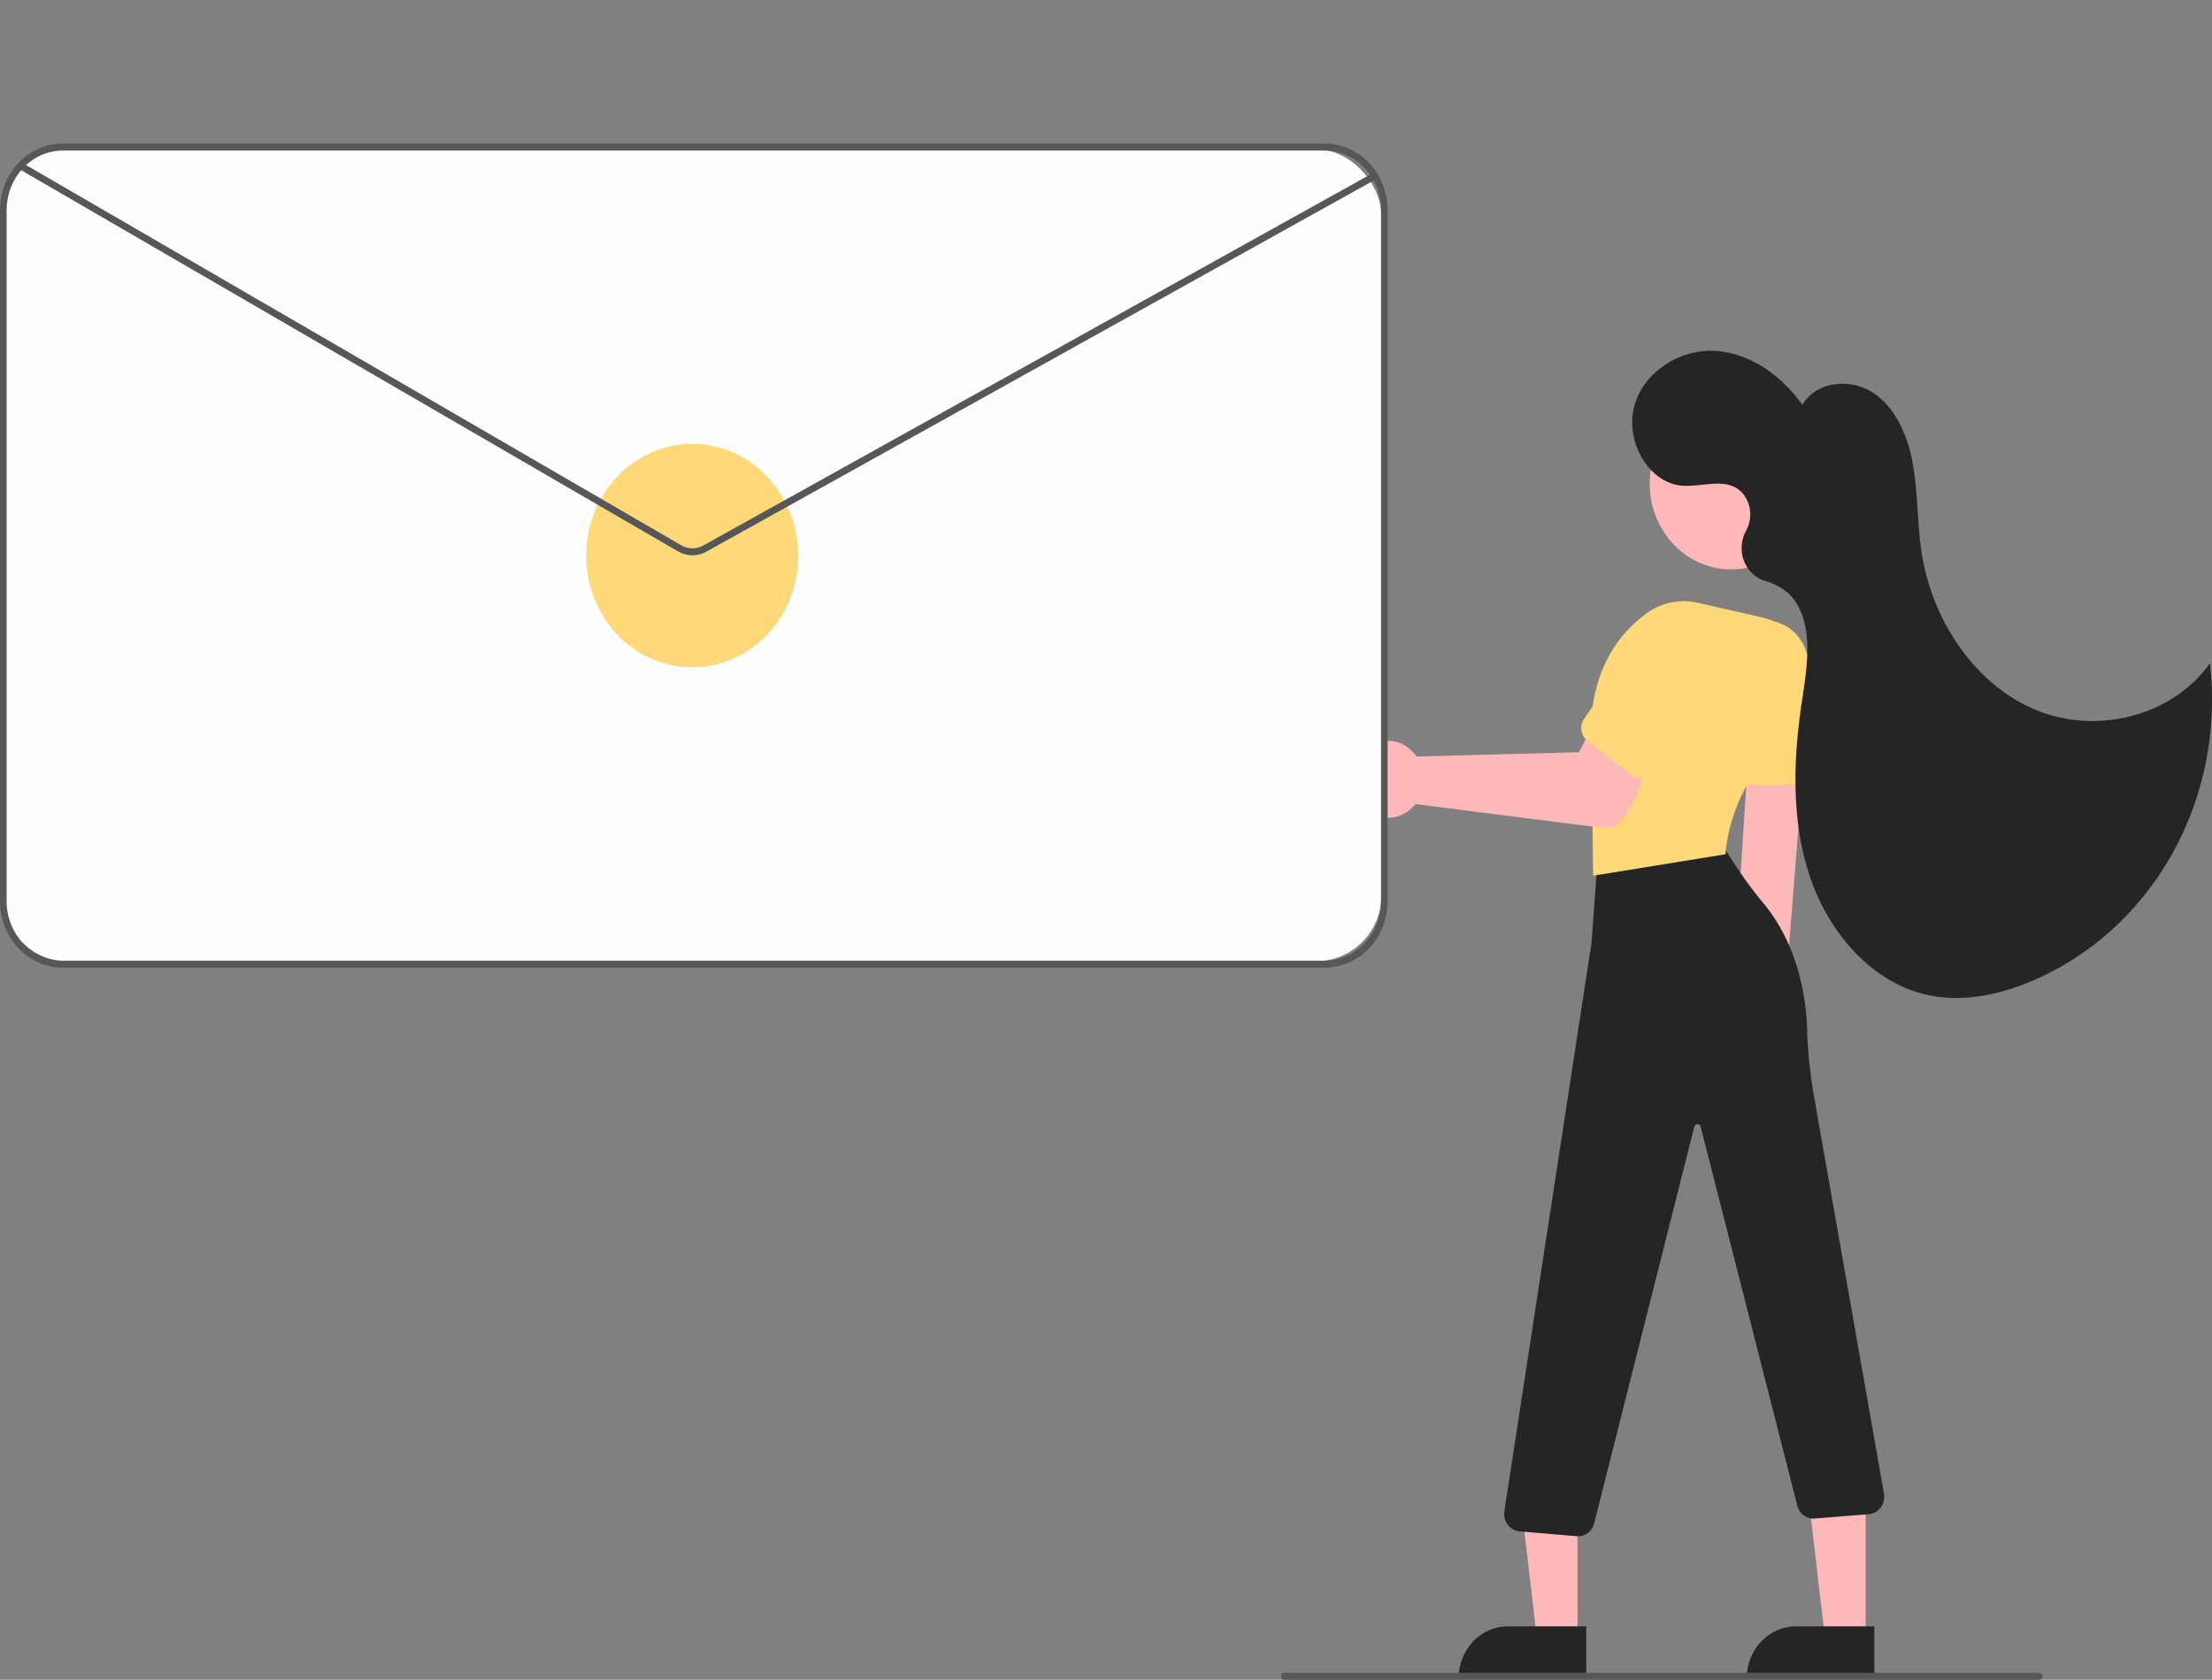 <svg width="237" height="180" viewBox="0 0 237 180" fill="none" xmlns="http://www.w3.org/2000/svg">
<rect x="0" y="0" width="237" height="180" fill="#808080" stroke="none"/>
<g clip-path="url(#clip0)">
<path d="M190.622 112.026C191.089 111.706 191.483 111.281 191.778 110.782C192.072 110.283 192.259 109.722 192.325 109.138C192.392 108.555 192.336 107.963 192.162 107.405C191.988 106.846 191.7 106.335 191.319 105.907L193.438 79.26L187.368 79.965L185.706 105.899C185.066 106.622 184.7 107.568 184.677 108.557C184.655 109.547 184.977 110.51 185.583 111.265C186.189 112.021 187.037 112.515 187.965 112.656C188.894 112.796 189.839 112.572 190.622 112.026Z" fill="#FFB8B8"/>
<path d="M169.019 175.582L164.669 175.581L162.6 157.887L169.02 157.887L169.019 175.582Z" fill="#FFB8B8"/>
<path d="M161.562 174.271H169.952V179.841H156.28C156.28 179.11 156.416 178.385 156.682 177.709C156.947 177.034 157.336 176.42 157.827 175.902C158.317 175.385 158.9 174.975 159.54 174.695C160.181 174.415 160.868 174.271 161.562 174.271Z" fill="#252525"/>
<path d="M199.89 175.582L195.539 175.581L193.47 157.887L199.89 157.887L199.89 175.582Z" fill="#FFB8B8"/>
<path d="M192.432 174.271H200.822V179.841H187.15C187.15 178.364 187.706 176.947 188.697 175.902C189.688 174.858 191.031 174.271 192.432 174.271Z" fill="#252525"/>
<path d="M169.093 164.623C169.046 164.623 168.998 164.621 168.951 164.617L162.794 164.097C162.549 164.076 162.312 164.003 162.096 163.881C161.88 163.758 161.69 163.59 161.539 163.387C161.388 163.184 161.278 162.95 161.217 162.7C161.156 162.449 161.144 162.188 161.184 161.933L170.518 101.046L171.144 92.458C171.171 92.056 171.322 91.675 171.572 91.371C171.823 91.068 172.16 90.858 172.533 90.774L181.923 88.608C182.268 88.526 182.628 88.556 182.957 88.694C183.286 88.831 183.568 89.07 183.766 89.379L186.056 92.908C186.955 94.279 187.932 95.593 188.981 96.84C190.606 98.791 193.367 103.122 193.615 110.212C193.682 112.54 193.911 114.861 194.301 117.154L201.861 160.096C201.899 160.348 201.888 160.605 201.828 160.852C201.769 161.099 201.662 161.331 201.514 161.533C201.367 161.735 201.182 161.903 200.97 162.027C200.759 162.151 200.526 162.228 200.285 162.253L194.449 162.719C194.031 162.763 193.613 162.648 193.268 162.396C192.923 162.144 192.675 161.77 192.568 161.342L182.215 120.743C182.194 120.663 182.15 120.593 182.088 120.543C182.026 120.493 181.95 120.466 181.872 120.466C181.793 120.466 181.718 120.493 181.656 120.544C181.594 120.594 181.549 120.664 181.529 120.744L170.806 163.233C170.706 163.631 170.483 163.983 170.173 164.235C169.863 164.486 169.484 164.622 169.093 164.623Z" fill="#252525"/>
<path d="M185.466 61.014C190.279 61.014 194.181 56.899 194.181 51.824C194.181 46.748 190.279 42.633 185.466 42.633C180.653 42.633 176.751 46.748 176.751 51.824C176.751 56.899 180.653 61.014 185.466 61.014Z" fill="#FFB8B8"/>
<path d="M170.694 93.839L170.514 80.715C169.85 72.321 173.375 67.914 176.449 65.697C177.242 65.132 178.135 64.744 179.075 64.554C180.014 64.364 180.981 64.378 181.915 64.594L188.774 66.157C189.729 66.377 190.632 66.798 191.428 67.396C192.224 67.994 192.897 68.756 193.406 69.636C193.893 70.466 194.213 71.393 194.345 72.359C194.478 73.325 194.421 74.31 194.177 75.252C193.7 77.014 192.644 78.54 191.196 79.555C185.303 83.943 184.888 91.312 184.884 91.386L184.877 91.539L170.694 93.839Z" fill="#FFD879"/>
<path d="M192.159 84.08H186.127C185.703 84.08 185.297 83.902 184.998 83.587C184.699 83.271 184.53 82.843 184.53 82.397V71.358C184.53 70.068 185.016 68.831 185.881 67.918C186.746 67.006 187.919 66.494 189.143 66.494C190.366 66.494 191.539 67.006 192.404 67.918C193.269 68.831 193.755 70.068 193.755 71.358V82.397C193.755 82.843 193.587 83.271 193.287 83.587C192.988 83.902 192.582 84.08 192.159 84.08Z" fill="#FFD879"/>
<path d="M151.659 86.165C151.304 86.613 150.862 86.976 150.364 87.23C149.867 87.484 149.323 87.625 148.77 87.642C148.217 87.659 147.667 87.552 147.156 87.328C146.645 87.104 146.184 86.769 145.805 86.344C142.368 82.543 147.987 76.835 151.437 80.644C151.559 80.776 151.671 80.916 151.775 81.064L169.172 80.608L171.248 76.603L177.63 79.216C176.404 81.219 174.998 89.083 171.793 88.7C171.373 88.712 152.088 86.198 151.659 86.165Z" fill="#FFB8B8"/>
<path d="M174.931 83.135L170.068 79.372C169.727 79.107 169.5 78.711 169.435 78.269C169.371 77.828 169.475 77.378 169.726 77.018L175.919 68.119C176.277 67.604 176.728 67.168 177.246 66.837C177.764 66.506 178.339 66.285 178.938 66.189C179.536 66.092 180.147 66.12 180.736 66.272C181.324 66.424 181.878 66.697 182.367 67.075C182.855 67.453 183.268 67.929 183.582 68.475C183.896 69.021 184.105 69.627 184.197 70.259C184.289 70.89 184.262 71.534 184.118 72.155C183.973 72.775 183.715 73.36 183.356 73.875L177.163 82.774C176.912 83.133 176.536 83.374 176.118 83.441C175.7 83.509 175.273 83.399 174.931 83.135Z" fill="#FFD879"/>
<path d="M187.211 56.6C187.493 55.982 187.59 55.288 187.491 54.609C187.393 53.931 187.102 53.3 186.658 52.799C185.018 51.056 182.457 52.218 180.241 52.048C176.55 51.764 174.037 47.122 175.138 43.397C176.24 39.671 180.156 37.359 183.85 37.605C187.543 37.85 190.887 40.259 193.113 43.377C194.636 40.791 198.38 40.489 200.795 42.156C203.211 43.823 204.461 46.869 204.978 49.865C205.494 52.86 205.41 55.938 205.845 58.948C206.899 66.243 211.364 73.113 217.825 75.949C224.286 78.785 232.553 76.963 236.78 71.081C237.602 78.209 236.16 85.422 232.68 91.594C229.2 97.766 223.879 102.547 217.548 105.189C214.047 106.651 210.18 107.427 206.495 106.614C200.544 105.303 195.916 99.936 193.899 93.889C191.882 87.842 192.123 81.206 193.103 74.879C193.706 70.983 194.374 66.368 191.679 63.627C190.923 62.962 190.033 62.489 189.076 62.243C188.569 62.082 188.104 61.801 187.715 61.422C187.327 61.043 187.025 60.576 186.834 60.055C186.643 59.535 186.567 58.975 186.612 58.419C186.657 57.863 186.821 57.325 187.093 56.846C187.137 56.764 187.176 56.682 187.211 56.6Z" fill="#252525"/>
<path d="M218.498 180H137.596C137.502 180 137.412 179.961 137.345 179.891C137.279 179.82 137.241 179.725 137.241 179.626C137.241 179.527 137.279 179.431 137.345 179.361C137.412 179.291 137.502 179.252 137.596 179.252H218.498C218.592 179.252 218.682 179.291 218.749 179.361C218.815 179.431 218.853 179.527 218.853 179.626C218.853 179.725 218.815 179.82 218.749 179.891C218.682 179.961 218.592 180 218.498 180Z" fill="#555857"/>
<path d="M22.555 84.983H12.62C11.867 84.983 11.145 84.667 10.613 84.106C10.081 83.544 9.782 82.783 9.782 81.989C9.782 81.195 10.081 80.434 10.613 79.872C11.145 79.311 11.867 78.996 12.62 78.996H22.555C23.308 78.996 24.03 79.311 24.563 79.872C25.095 80.434 25.394 81.195 25.394 81.989C25.394 82.783 25.095 83.544 24.563 84.106C24.03 84.667 23.308 84.983 22.555 84.983Z" fill="#555857"/>
<path d="M34.265 95.086H12.62C11.867 95.086 11.145 94.77 10.613 94.209C10.081 93.648 9.782 92.886 9.782 92.092C9.782 91.298 10.081 90.537 10.613 89.976C11.145 89.414 11.867 89.099 12.62 89.099H34.265C35.018 89.099 35.74 89.414 36.272 89.976C36.804 90.537 37.103 91.298 37.103 92.092C37.103 92.886 36.804 93.648 36.272 94.209C35.74 94.77 35.018 95.086 34.265 95.086Z" fill="#555857"/>
<rect y="16" width="148" height="87" rx="7" fill="#FCFFFE"/>
<path d="M141.933 15.384H6.742C5.577 15.383 4.433 15.701 3.42 16.308C3.178 16.453 2.945 16.615 2.722 16.791C1.877 17.451 1.191 18.311 0.718 19.301C0.246 20.292 -0 21.385 3.18947e-07 22.494V96.582C0.002 98.468 0.712 100.275 1.976 101.608C3.24 102.941 4.954 103.69 6.742 103.692H141.933C143.72 103.69 145.434 102.941 146.698 101.608C147.962 100.275 148.673 98.468 148.674 96.582V22.494C148.673 20.608 147.962 18.801 146.698 17.468C145.434 16.135 143.72 15.386 141.933 15.384ZM147.965 96.582C147.962 98.269 147.326 99.885 146.195 101.078C145.065 102.27 143.532 102.941 141.933 102.944H6.742C5.143 102.941 3.61 102.27 2.479 101.078C1.348 99.885 0.712 98.269 0.71 96.582V22.494C0.715 21.149 1.121 19.841 1.872 18.754C2.622 17.667 3.678 16.857 4.889 16.439C4.939 16.424 4.985 16.406 5.035 16.391C5.589 16.219 6.164 16.132 6.742 16.132H141.933C143.532 16.135 145.065 16.806 146.195 17.998C147.326 19.191 147.962 20.807 147.965 22.494V96.582Z" fill="#555857"/>
<path d="M74.161 71.512C80.432 71.512 85.516 66.151 85.516 59.538C85.516 52.925 80.432 47.564 74.161 47.564C67.89 47.564 62.806 52.925 62.806 59.538C62.806 66.151 67.89 71.512 74.161 71.512Z" fill="#FFD879"/>
<path d="M74.189 59.507C73.651 59.507 73.121 59.362 72.65 59.088L2.023 18.095C1.941 18.047 1.88 17.967 1.853 17.871C1.827 17.776 1.838 17.674 1.883 17.587C1.929 17.5 2.005 17.436 2.095 17.408C2.186 17.38 2.283 17.392 2.365 17.439L72.992 58.433C73.352 58.642 73.756 58.754 74.168 58.758C74.579 58.762 74.985 58.657 75.349 58.455L147.138 18.518C147.179 18.495 147.224 18.48 147.271 18.476C147.317 18.471 147.364 18.476 147.409 18.491C147.453 18.505 147.495 18.529 147.531 18.56C147.566 18.592 147.596 18.63 147.618 18.674C147.64 18.717 147.653 18.765 147.657 18.814C147.662 18.863 147.657 18.912 147.643 18.959C147.629 19.006 147.607 19.05 147.577 19.088C147.547 19.125 147.51 19.157 147.469 19.18L75.68 59.116C75.221 59.373 74.709 59.507 74.189 59.507Z" fill="#555857"/>
</g>
<defs>
<clipPath id="clip0">
<rect width="237" height="180" fill="white"/>
</clipPath>
</defs>
</svg>
